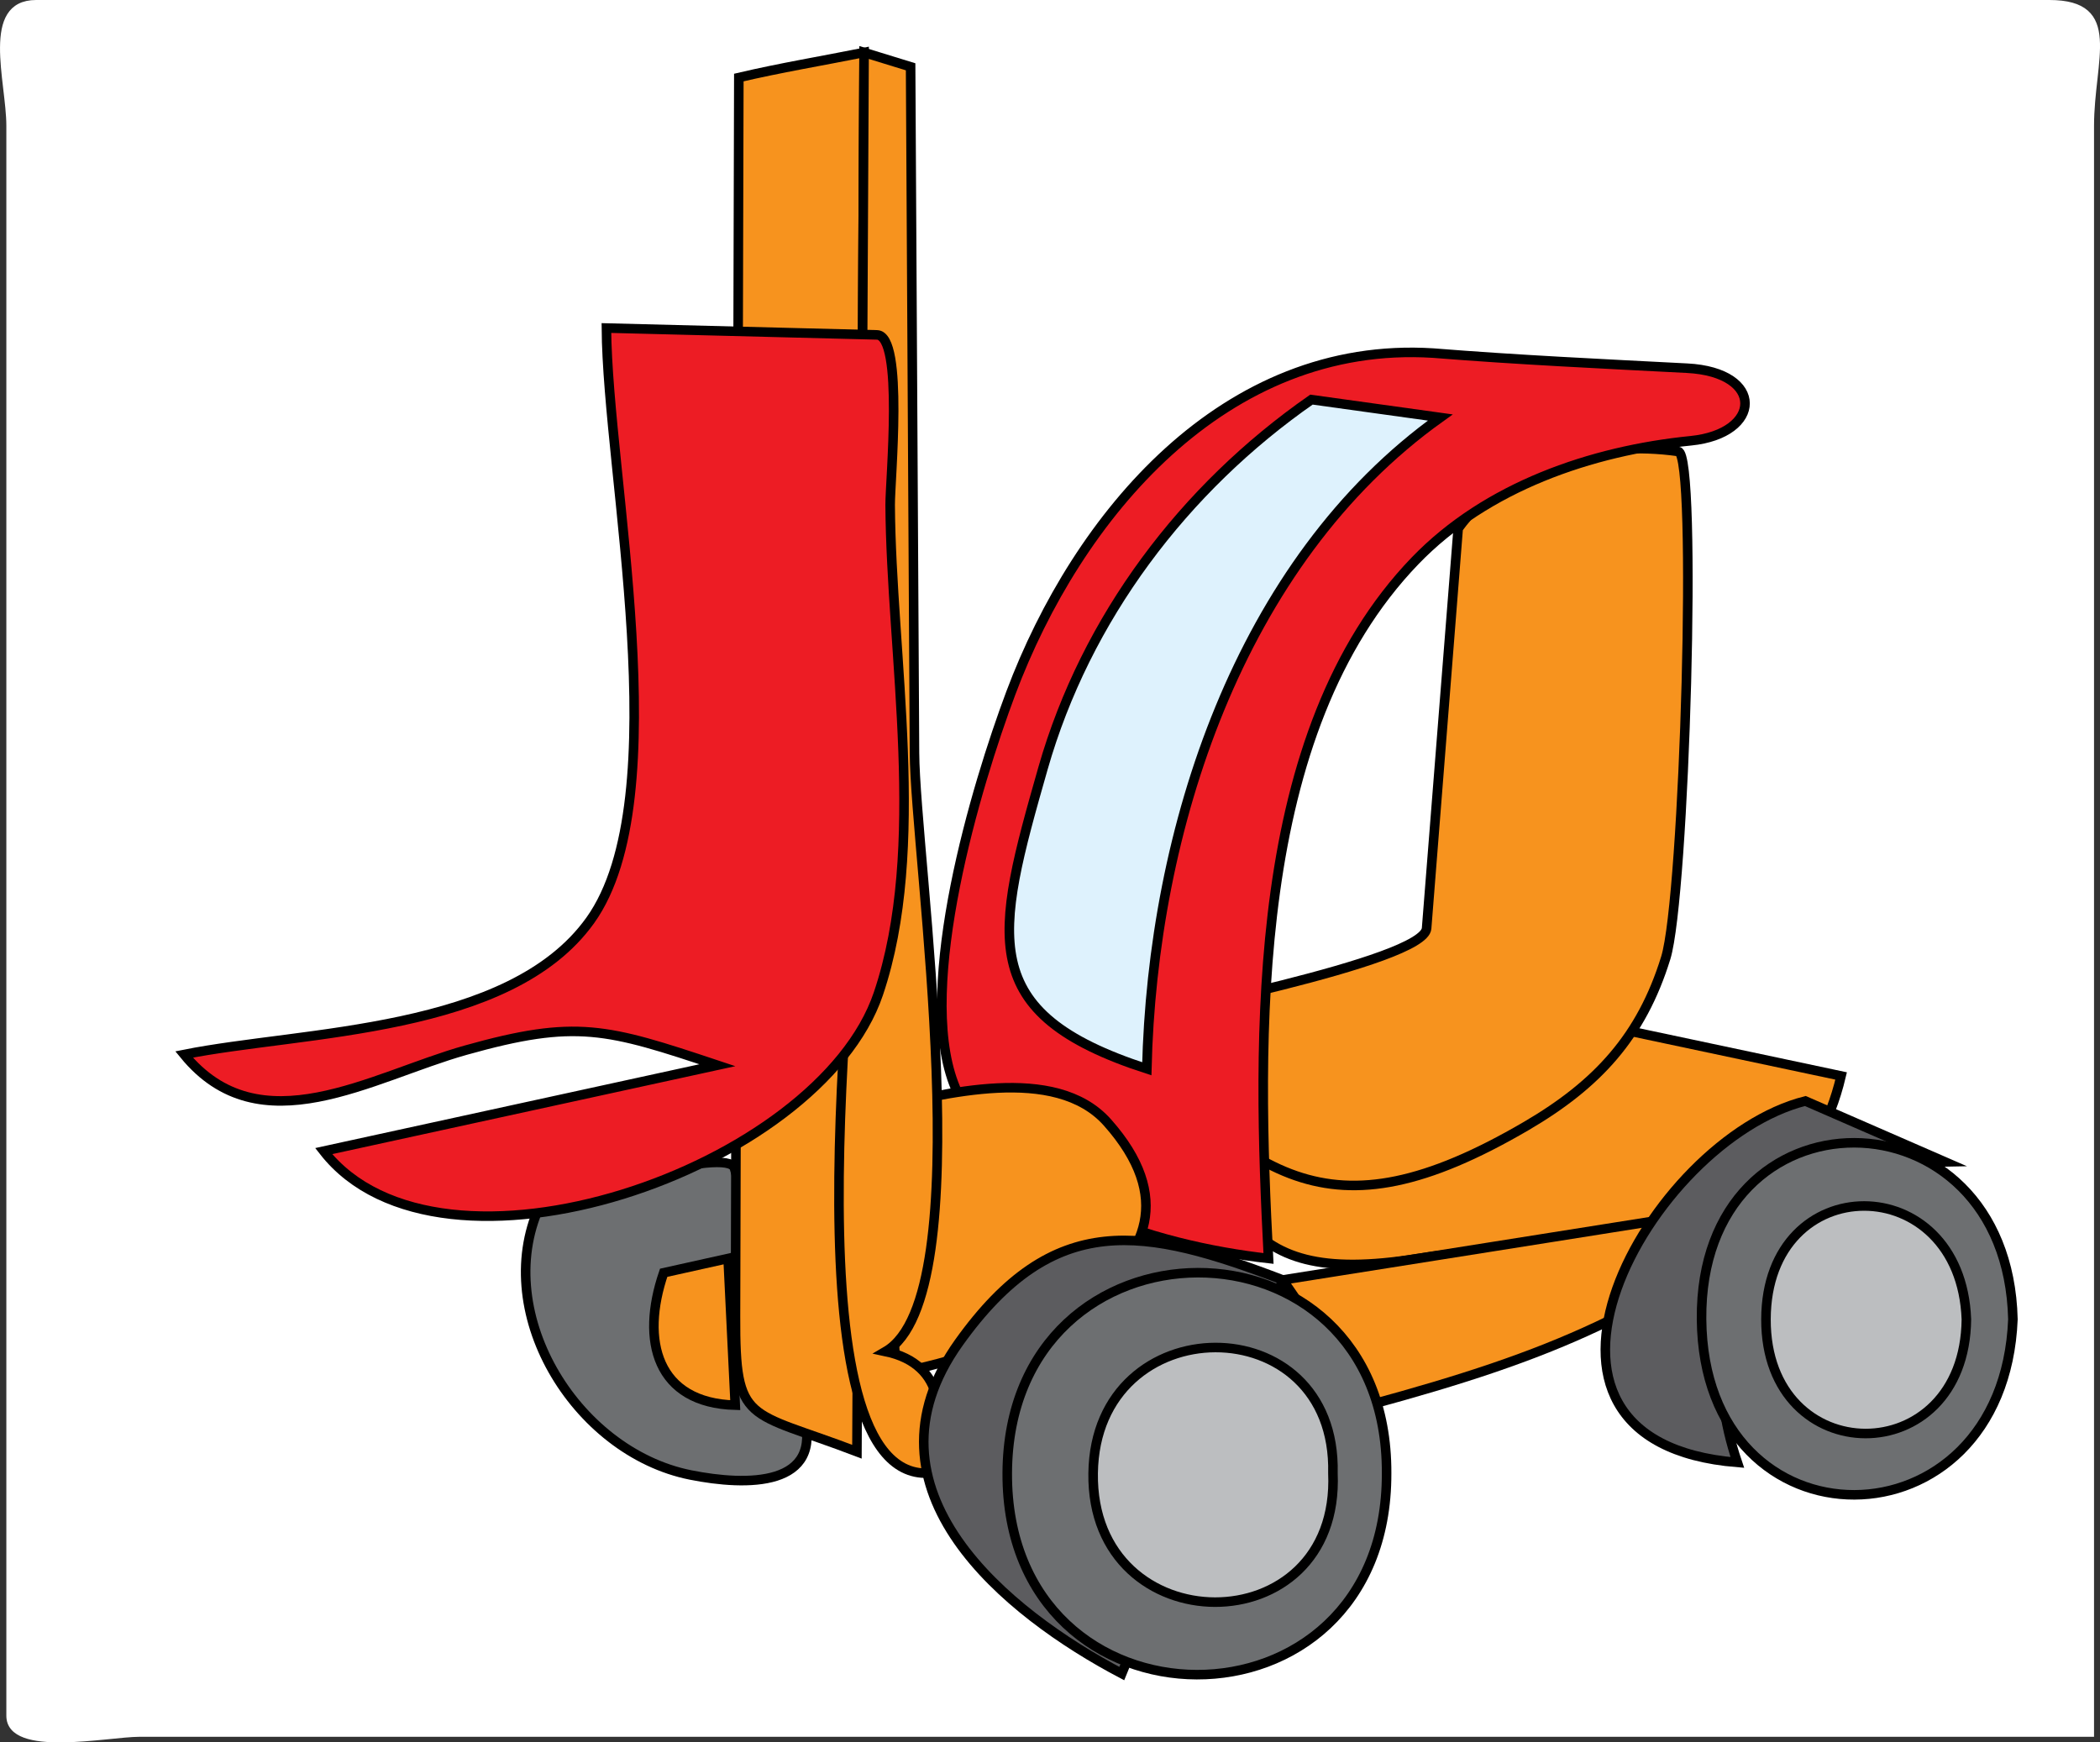 <svg xmlns="http://www.w3.org/2000/svg" xmlns:xlink="http://www.w3.org/1999/xlink" version="1.1" id="Layer_1" x="0px" y="0px" enable-background="new 0 0 822.05 841.89" xml:space="preserve" viewBox="190.17 239.89 440.08 365.17">
<rect x="190.17" y="239.89" width="440.08" height="365.17" fill="#333333" stroke="none"/>
<path fill-rule="evenodd" clip-rule="evenodd" fill="#FFFFFF" stroke="#FFFFFF" stroke-linecap="square" stroke-miterlimit="10" d="  M628.5,603.39c-136.376,0-272.752,0-409.128,0c-6.601,0-27.372,4.427-27.372-3.915c0-28.974,0-57.947,0-86.921  c0-82.099,0-164.197,0-246.296c0-9.303-5.451-25.868,5.747-25.868c27.362,0,54.725,0,82.087,0c86.944,0,173.888,0,260.832,0  c26.32,0,52.641,0,78.961,0c15.048,0,8.873,11.971,8.873,25.868c0,82.099,0,164.197,0,246.296  C628.5,542.833,628.5,573.112,628.5,603.39z"/>
<path fill-rule="evenodd" clip-rule="evenodd" fill="#F7931E" stroke="#000000" stroke-width="2" stroke-linecap="square" stroke-miterlimit="10" d="  M526.5,454.89c16.5,3.5,33,7,49.5,10.5c-9.572,40.559-51.67,32.388-88.806,38.277c-40.514,6.427-38.252-12.771-58.194-48.777  C461.5,454.89,494,454.89,526.5,454.89z"/>
<path fill-rule="evenodd" clip-rule="evenodd" fill="#F7931E" stroke="#000000" stroke-width="2" stroke-linecap="square" stroke-miterlimit="10" d="  M495.75,350.64c-2.206,27.939-4.411,55.878-6.617,83.817c-0.554,7.012-57.763,17.871-66.883,20.433  c30.492,31.141,45.587,45.64,87.75,21c14.896-8.705,24.162-18.766,29.25-35.25c3.975-12.876,6.671-105.547,2.625-106.125  C525.341,332.153,505.889,336.622,495.75,350.64z"/>
<path fill-rule="evenodd" clip-rule="evenodd" fill="#6D6F71" stroke="#000000" stroke-width="2" stroke-linecap="square" stroke-miterlimit="10" d="  M303.75,491.64c-11.247,22.598,6.789,52.508,31.125,57.375c11.905,2.381,27.945,2.504,23.698-12.637  c-4.827-17.209-9.654-34.419-14.481-51.629C342.763,480.013,309.876,490.253,303.75,491.64z"/>
<path fill-rule="evenodd" clip-rule="evenodd" fill="#ED1C24" stroke="#000000" stroke-width="2" stroke-linecap="square" stroke-miterlimit="10" d="  M490.5,313.89c17.722,1.418,35.47,2.249,53.223,3.167c16.378,0.847,15.742,13.712,0.777,15.208  c-20.899,2.09-42.807,9.635-57.75,25.125c-34.77,36.042-33.161,100.083-30.75,146.25c-23.824-2.647-56.902-12.53-66-36.75  c-7.756-20.648,4.701-62.285,12-81.75C415.939,347.967,446.736,311.125,490.5,313.89z"/>
<path fill-rule="evenodd" clip-rule="evenodd" fill="#DEF2FD" stroke="#000000" stroke-width="2" stroke-linecap="square" stroke-miterlimit="10" d="  M465,323.64c9,1.25,18,2.5,27,3.75c-42.324,30.218-60.335,86.74-61.5,136.5c-35.914-11.647-31.875-27.561-21.75-63  C417.74,369.425,438.288,342.237,465,323.64z"/>
<path fill-rule="evenodd" clip-rule="evenodd" fill="#F7931E" stroke="#000000" stroke-width="2" stroke-linecap="square" stroke-miterlimit="10" d="  M374.25,472.14c13.441-2.854,37.003-9.378,48,3c27.915,31.422-23.974,48.896-44.25,52.5C376.75,509.14,375.5,490.64,374.25,472.14z"/>
<path fill-rule="evenodd" clip-rule="evenodd" fill="#F7931E" stroke="#000000" stroke-width="2" stroke-linecap="square" stroke-miterlimit="10" d="  M345,256.14c8.672-2.037,17.514-3.503,26.25-5.25c-0.5,97.75-1,195.5-1.5,293.25c-23.061-8.817-25.511-5.542-25.45-28.37  c0.088-32.873,0.177-65.746,0.266-98.619C344.71,363.481,344.855,309.811,345,256.14z"/>
<path fill-rule="evenodd" clip-rule="evenodd" fill="#F7931E" stroke="#000000" stroke-width="2" stroke-linecap="square" stroke-miterlimit="10" d="  M381,253.89c-3.25-1-6.5-2-9.75-3c-0.269,52.538-0.538,105.075-0.806,157.613c-0.11,21.577-16.25,139.571,13.556,140.137  c4.872-11.358,4.339-22.842-8.25-25.5c20.146-11.726,6.187-103.503,6.062-125.449C381.542,349.757,381.271,301.824,381,253.89z"/>
<path fill-rule="evenodd" clip-rule="evenodd" fill="#ED1C24" stroke="#000000" stroke-width="2" stroke-linecap="square" stroke-miterlimit="10" d="  M317.25,308.64c18.901,0.479,37.803,0.957,56.704,1.436c5.674,0.144,2.729,30.507,2.76,35.643  c0.19,31.518,7.855,71.854-2.464,102.421c-12.45,36.88-91.82,64.279-116.25,33c27.5-6,55-12,82.5-18  c-23.218-7.739-29.567-9.661-52.746-3.15c-19.784,5.558-43.116,20.363-59.004,0.9c24.875-4.975,68.197-4.426,85.125-28.125  C332.26,407.026,317.451,339.457,317.25,308.64z"/>
<path fill-rule="evenodd" clip-rule="evenodd" fill="#F7931E" stroke="#000000" stroke-width="2" stroke-linecap="square" stroke-miterlimit="10" d="  M329.25,506.64c-4.911,14.29-1.409,27.311,15,27.75c-0.5-10.25-1-20.5-1.5-30.75C338.25,504.64,333.75,505.64,329.25,506.64z"/>
<path fill-rule="evenodd" clip-rule="evenodd" fill="#F7931E" stroke="#000000" stroke-width="2" stroke-linecap="square" stroke-miterlimit="10" d="  M477,534.39c38.765-10.521,58.919-19.158,90.75-43.5c-36.25,5.75-72.5,11.5-108.75,17.25C465,516.89,471,525.64,477,534.39z"/>
<path fill-rule="evenodd" clip-rule="evenodd" fill="#5C5C5F" stroke="#000000" stroke-width="2" stroke-linecap="square" stroke-miterlimit="10" d="  M459,508.14c-29.085-11.08-47.919-14.812-67.875,13.125c-22.029,30.84,10.054,56.706,34.125,69.375  C436.5,563.14,447.75,535.64,459,508.14z"/>
<path fill-rule="evenodd" clip-rule="evenodd" fill="#6D6F71" stroke="#000000" stroke-width="2" stroke-linecap="square" stroke-miterlimit="10" d="  M480.75,548.64c0.155,56.539-79.741,56.072-79.5,0C401.49,492.843,480.957,492.386,480.75,548.64z"/>
<path fill-rule="evenodd" clip-rule="evenodd" fill="#BCBEC0" stroke="#000000" stroke-width="2" stroke-linecap="square" stroke-miterlimit="10" d="  M469.5,548.64c1.579,36.156-50.746,35.919-50.25,0C419.733,513.652,470.342,513.398,469.5,548.64z"/>
<line fill="none" stroke="#000000" stroke-width="2" stroke-linecap="square" stroke-miterlimit="10" x1="594" y1="482.64" x2="594" y2="482.64"/>
<path fill-rule="evenodd" clip-rule="evenodd" fill="#5C5C5F" stroke="#000000" stroke-width="2" stroke-linecap="square" stroke-miterlimit="10" d="  M568.5,470.64c9.75,4.25,19.5,8.5,29.25,12.75c-36.24,0.613-54.999,29.043-43.5,63C500.674,542.047,535.769,478.882,568.5,470.64z"/>
<path fill-rule="evenodd" clip-rule="evenodd" fill="#6D6F71" stroke="#000000" stroke-width="2" stroke-linecap="square" stroke-miterlimit="10" d="  M612,516.39c-1.978,48.844-64.807,49.261-65.25,0C546.305,466.896,610.833,467.23,612,516.39z"/>
<path fill-rule="evenodd" clip-rule="evenodd" fill="#BCBEC0" stroke="#000000" stroke-width="2" stroke-linecap="square" stroke-miterlimit="10" d="  M602.25,516.39c-0.345,32.037-42.082,31.802-42,0C560.332,484.695,601.045,484.754,602.25,516.39z"/>
</svg>
